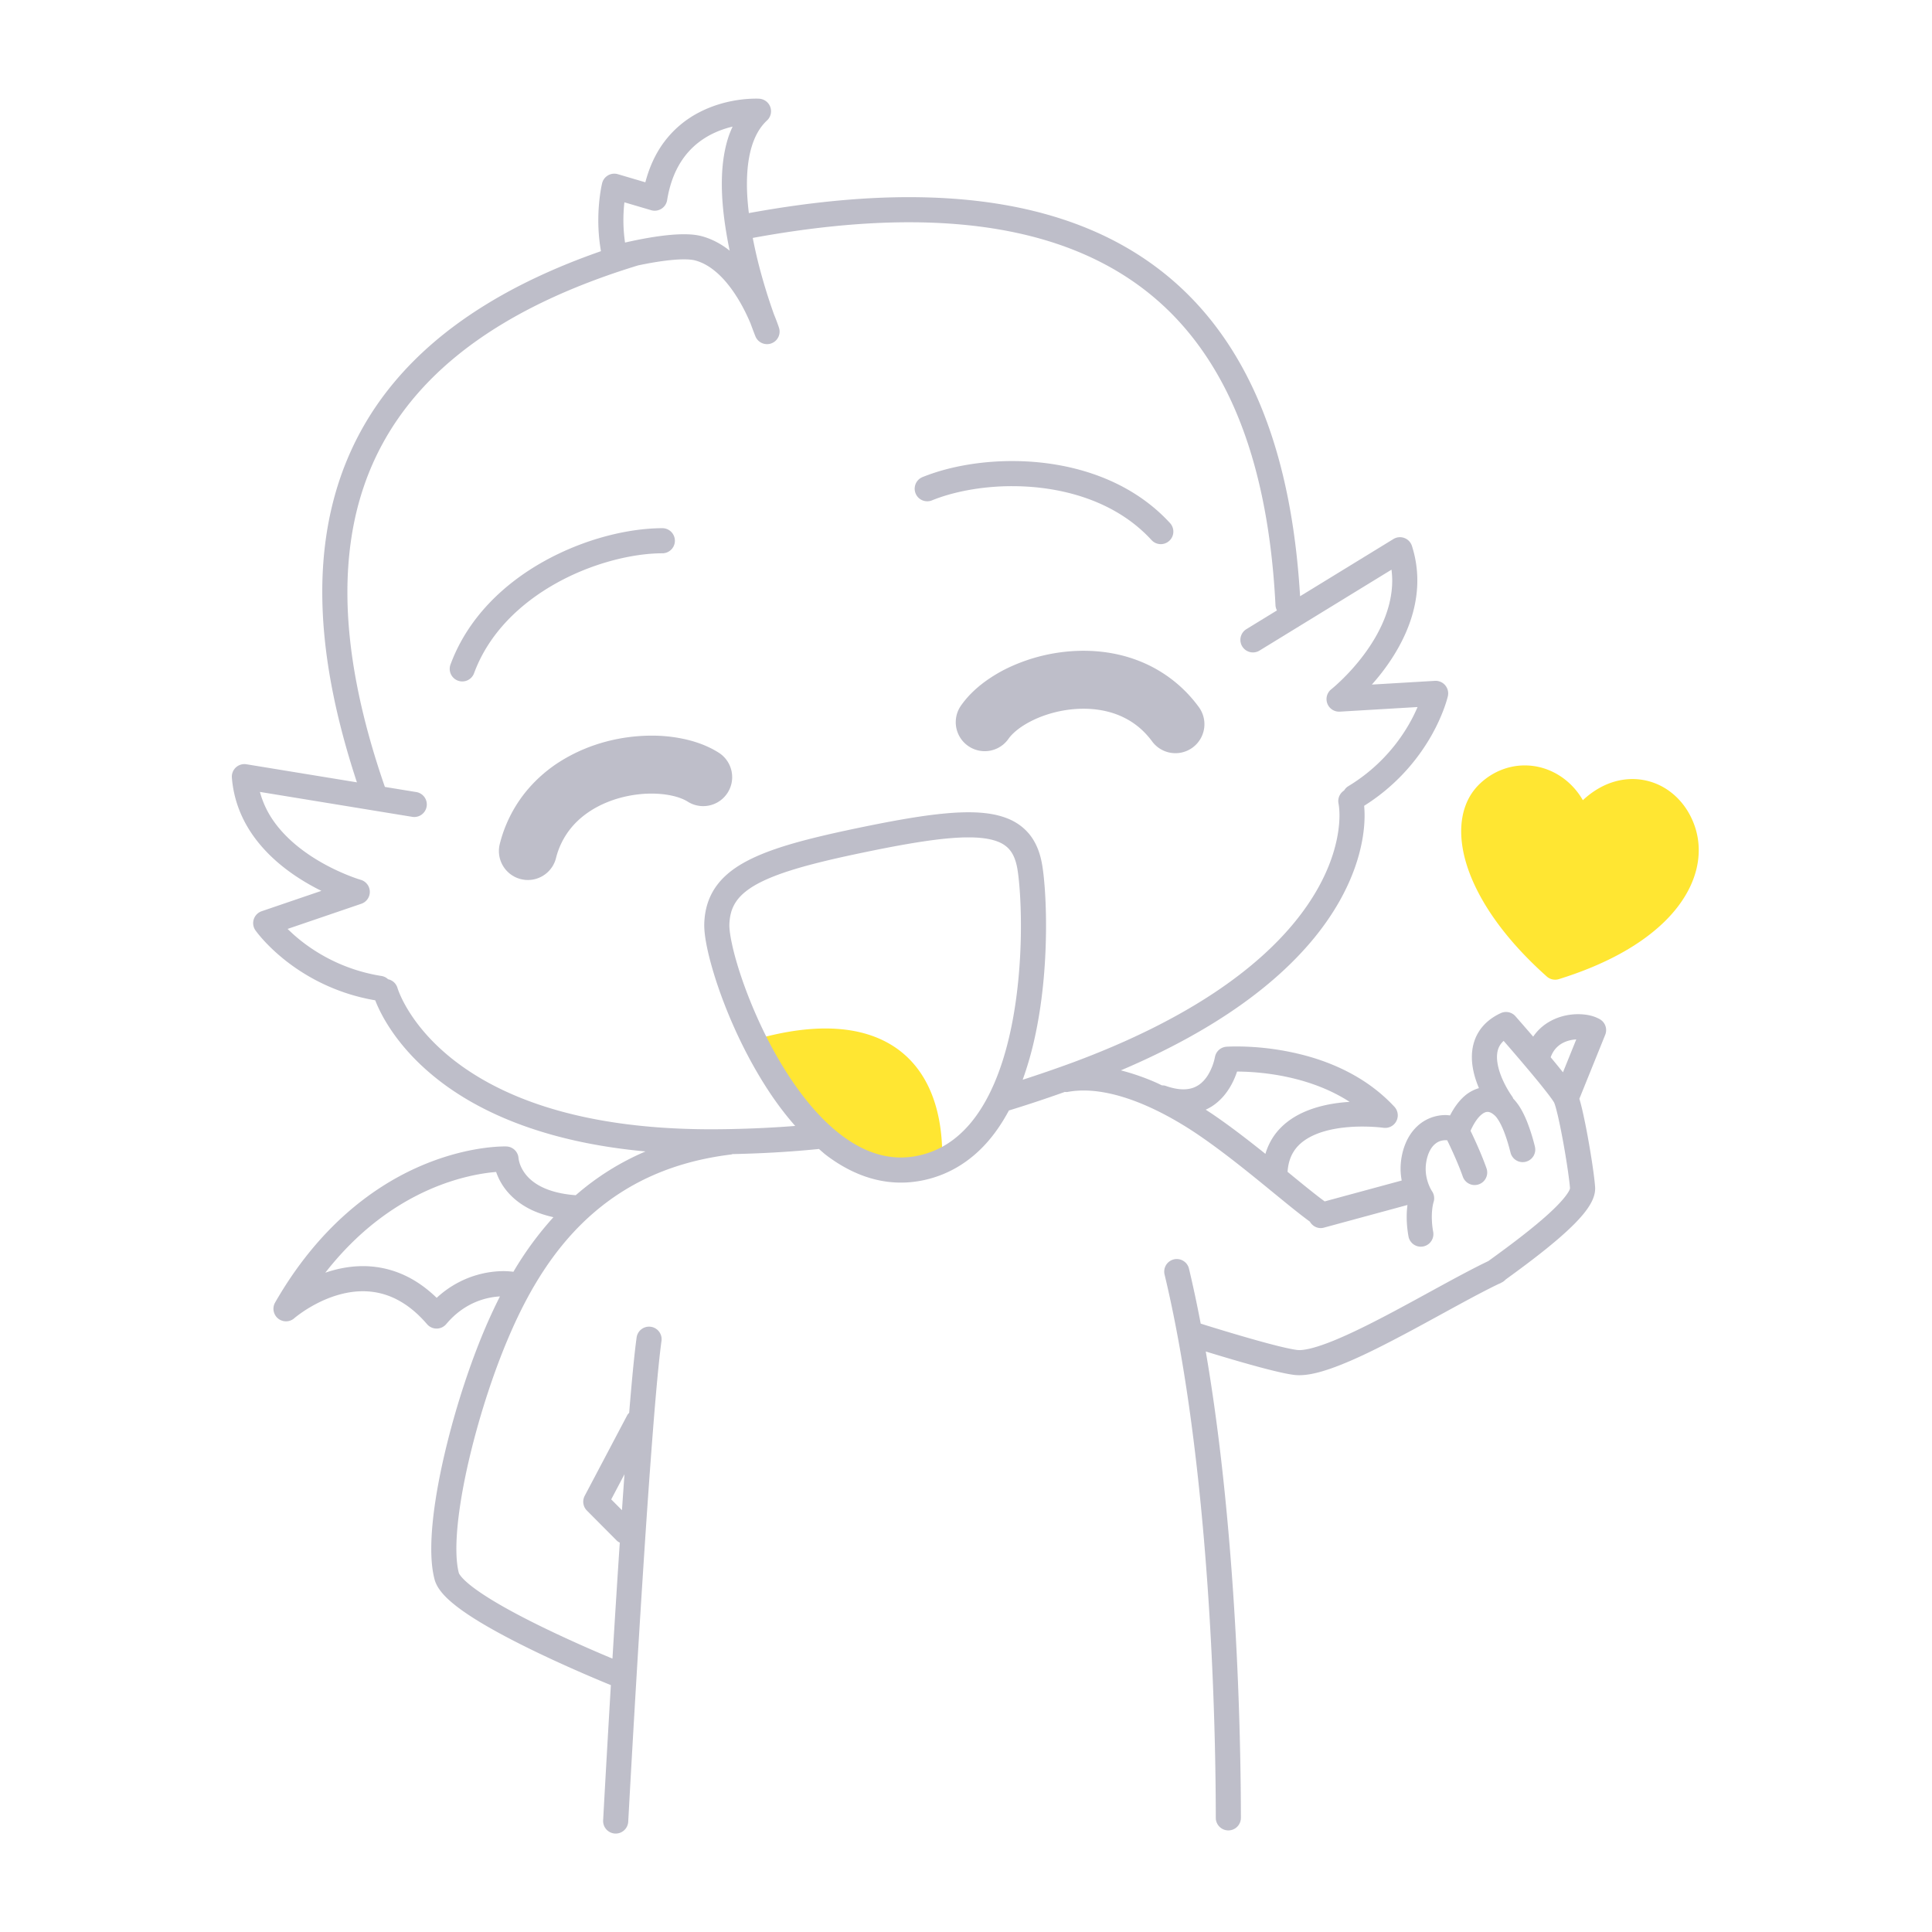 <svg xmlns="http://www.w3.org/2000/svg" width="200" height="200" fill="none"><path fill="#FFE632" d="M78.394 107.549s.342 3.538 6.642 9.962c6.299 6.423 12.32 3.006 12.32 3.006.126-.393.189-.804.182-1.225-.146-9.949-6.644-15.243-19.144-11.743ZM172.921 81.976a6.494 6.494 0 0 0-3.928-1.33c-1.173 0-2.379.321-3.507.973a8.768 8.768 0 0 0-1.627 1.218c-1.301-2.256-3.6-3.607-6.013-3.6-1.618-.005-3.276.608-4.615 1.859a5.91 5.91 0 0 0-1.485 2.208c-.328.844-.484 1.774-.484 2.755.003 2.153.739 4.564 2.197 7.113 1.461 2.548 3.659 5.237 6.664 7.916.341.303.815.406 1.251.271 4.922-1.53 8.495-3.586 10.886-5.903 2.384-2.31 3.593-4.924 3.593-7.443 0-.862-.143-1.705-.417-2.5-.508-1.467-1.389-2.687-2.515-3.537Z"/><path fill="#BEBEC9" d="M74.463 77.956c-1.015-.653-2.132-1.087-3.31-1.377a15.692 15.692 0 0 0-3.708-.426c-3.041.007-6.329.767-9.255 2.547a14.623 14.623 0 0 0-3.944 3.498 13.994 13.994 0 0 0-2.506 5.157 3 3 0 1 0 5.814 1.484 7.976 7.976 0 0 1 1.431-2.962c.951-1.226 2.264-2.159 3.772-2.79 1.5-.63 3.182-.936 4.688-.934.845 0 1.631.095 2.284.255.653.158 1.168.385 1.48.589a3 3 0 0 0 3.254-5.04ZM124.069 73.152a13.944 13.944 0 0 0-5.55-4.479c-2.074-.926-4.256-1.306-6.355-1.306a18.32 18.32 0 0 0-7.315 1.543 15.283 15.283 0 0 0-3.01 1.744c-.905.682-1.71 1.464-2.359 2.39a3 3 0 1 0 4.92 3.435c.198-.287.552-.66 1.045-1.03.737-.557 1.775-1.099 2.95-1.478a12.357 12.357 0 0 1 3.769-.604c1.377 0 2.717.251 3.908.784 1.194.538 2.255 1.337 3.176 2.573a3 3 0 1 0 4.821-3.571ZM112.568 51.612c2.504.897 4.802 2.29 6.647 4.306a1.3 1.3 0 0 0 1.919-1.754c-2.172-2.374-4.858-3.987-7.69-5-2.835-1.013-5.82-1.436-8.66-1.436-3.481.002-6.74.63-9.285 1.66a1.3 1.3 0 1 0 .978 2.41c2.163-.882 5.147-1.473 8.307-1.47 2.581 0 5.282.389 7.784 1.284ZM57.578 60.376c3.721-2.082 7.91-3.098 10.99-3.099a1.3 1.3 0 0 0-.007-2.6c-3.612.015-8.118 1.132-12.249 3.428-4.117 2.296-7.875 5.814-9.677 10.687a1.3 1.3 0 1 0 2.44.9c1.519-4.127 4.77-7.234 8.503-9.316Z"/><path fill="#BEBEC9" d="M165.62 105.514c-.672-.38-1.42-.52-2.252-.527-1.019.002-2.166.25-3.211.92a5.09 5.09 0 0 0-1.443 1.406c-1.03-1.198-1.834-2.11-1.836-2.113a1.298 1.298 0 0 0-1.524-.319c-1.02.471-1.808 1.156-2.301 1.973-.497.815-.686 1.718-.685 2.571.003 1.136.311 2.21.712 3.171.006.016.014.03.021.046a4.015 4.015 0 0 0-1.708 1.017c-.496.487-.917 1.096-1.284 1.808-.147-.013-.294-.036-.439-.036a4.282 4.282 0 0 0-3 1.197c-.793.761-1.306 1.802-1.545 2.99a6.98 6.98 0 0 0-.137 1.377c0 .439.049.837.115 1.212l-7.971 2.162c-.946-.685-2.292-1.789-3.846-3.062.073-1.005.356-1.726.775-2.304.663-.911 1.769-1.529 3.078-1.901 1.299-.372 2.75-.483 3.903-.481.647 0 1.201.033 1.588.065.193.016.345.033.446.044l.111.014.028.004a1.302 1.302 0 0 0 1.138-2.171c-2.698-2.906-6.107-4.455-9.153-5.288a27.988 27.988 0 0 0-7.191-.96c-.645 0-1.026.027-1.053.029a1.298 1.298 0 0 0-1.188 1.089h-.001a5.77 5.77 0 0 1-.712 1.831c-.259.416-.588.791-.986 1.052-.403.26-.873.434-1.563.438-.488 0-1.091-.096-1.832-.357-.129-.046-.26-.051-.39-.056-.21-.097-.41-.2-.625-.294a24.024 24.024 0 0 0-3.627-1.258c10.126-4.304 16.316-9.178 20.03-13.729 4.195-5.14 5.202-9.835 5.199-12.662 0-.364-.017-.692-.046-.996a20.588 20.588 0 0 0 6.922-7.196c1.318-2.308 1.725-4.063 1.746-4.153a1.301 1.301 0 0 0-1.344-1.586l-6.525.386c.337-.381.684-.79 1.037-1.247.9-1.167 1.808-2.572 2.501-4.174.693-1.602 1.169-3.409 1.17-5.353 0-1.158-.171-2.361-.559-3.578a1.3 1.3 0 0 0-1.918-.713l-9.661 5.921c-.708-11.909-3.651-22.137-9.984-29.492-3.235-3.754-7.352-6.729-12.413-8.743-5.062-2.016-11.059-3.078-18.093-3.078-4.983 0-10.496.54-16.573 1.65-.122-1.02-.2-2.034-.198-3.006-.001-1.428.154-2.762.497-3.885.344-1.128.862-2.03 1.583-2.7.38-.352.514-.9.34-1.388a1.303 1.303 0 0 0-1.14-.862 6.031 6.031 0 0 0-.369-.009c-.903.005-3.359.114-5.899 1.443a10.572 10.572 0 0 0-3.602 3.07c-.826 1.111-1.493 2.493-1.927 4.149l-2.845-.84a1.294 1.294 0 0 0-1.015.12c-.31.178-.53.47-.615.817-.017.07-.394 1.615-.395 3.85 0 .954.074 2.037.275 3.183-9.602 3.351-16.61 7.881-21.319 13.47-5.212 6.18-7.537 13.617-7.53 21.83.002 6.142 1.293 12.737 3.587 19.686L25.51 79.117a1.3 1.3 0 0 0-1.506 1.385c.193 2.46 1.122 4.549 2.368 6.234 1.875 2.533 4.427 4.21 6.5 5.286.138.071.267.132.4.198l-6.186 2.11a1.302 1.302 0 0 0-.644 1.977c.054.076 1.094 1.546 3.186 3.184a20.585 20.585 0 0 0 9.216 4.061c.501 1.302 2.074 4.598 6.065 7.867 4.198 3.443 11.047 6.783 21.917 7.778a27.116 27.116 0 0 0-7.227 4.532c-1.584-.12-2.72-.46-3.537-.867-1.231-.62-1.78-1.379-2.083-1.987a3.331 3.331 0 0 1-.262-.746l-.033-.19-.003-.031h-.003a1.3 1.3 0 0 0-1.24-1.226c-.018 0-.082-.003-.19-.003-.846.001-4.527.127-9.148 2.218-4.62 2.088-10.164 6.171-14.62 13.94a1.3 1.3 0 0 0 1.985 1.624v-.001c.055-.047.905-.768 2.21-1.457 1.304-.692 3.052-1.337 4.89-1.333a7.564 7.564 0 0 1 3.236.715c1.11.517 2.258 1.357 3.41 2.697a1.303 1.303 0 0 0 1.982-.011c.97-1.153 2.034-1.862 3.077-2.298a7.61 7.61 0 0 1 2.483-.568 56.65 56.65 0 0 0-1.657 3.591c-1.456 3.472-2.81 7.602-3.807 11.611-.996 4.014-1.641 7.884-1.645 10.919.002 1.177.095 2.233.34 3.166.115.432.318.788.556 1.118.45.612 1.046 1.152 1.76 1.705 1.248.96 2.867 1.93 4.62 2.877 4.502 2.428 9.867 4.66 11.317 5.252-.473 7.95-.8 13.993-.8 13.995a1.3 1.3 0 1 0 2.597.141l.097-1.772c.22-3.969.786-14.019 1.434-24.061.323-5.021.668-10.04 1-14.293.33-4.25.65-7.749.916-9.666a1.3 1.3 0 0 0-2.575-.356c-.236 1.711-.499 4.46-.774 7.82-.068.077-.145.144-.194.238l-4.41 8.359a1.3 1.3 0 0 0 .227 1.524l3.104 3.12c.088.089.195.142.3.2a2129.79 2129.79 0 0 0-.758 12.006c-1.837-.767-5.521-2.353-8.923-4.099-1.858-.953-3.632-1.956-4.94-2.869-.653-.453-1.188-.887-1.543-1.247a3.27 3.27 0 0 1-.39-.458.792.792 0 0 1-.107-.196c-.163-.609-.255-1.474-.254-2.504-.003-2.67.601-6.416 1.568-10.291.964-3.879 2.287-7.91 3.682-11.233 1.667-3.979 3.988-8.396 7.61-12 3.629-3.603 8.526-6.432 15.596-7.29.045-.005.08-.031.124-.041 3.028-.064 5.995-.229 8.953-.529.248.209.485.436.741.631 2.257 1.716 4.87 2.851 7.742 2.85.779 0 1.572-.083 2.374-.256 2.718-.582 4.923-2.045 6.611-3.978.85-.973 1.57-2.067 2.198-3.233a133.247 133.247 0 0 0 5.782-1.919c.092.002.181.021.276.003h-.001a9.084 9.084 0 0 1 1.678-.151c2.08-.003 4.353.645 6.445 1.557 2.093.908 4.004 2.068 5.395 3.012 2.236 1.517 4.563 3.367 6.635 5.055 1.96 1.596 3.661 3.018 4.943 3.949.286.503.866.783 1.45.625l8.654-2.348a9.454 9.454 0 0 0-.079 1.236c0 .585.049 1.266.186 2.025a1.3 1.3 0 0 0 2.559-.459v-.001a8.843 8.843 0 0 1-.145-1.565c0-.526.053-.93.101-1.188.024-.13.047-.223.062-.277l.014-.051.001-.003h-.001a1.302 1.302 0 0 0-.169-1.162l.002-.001c-.019-.019-.652-.994-.644-2.298 0-.272.026-.56.087-.862v-.002c.157-.777.461-1.308.795-1.626.34-.316.697-.467 1.201-.474.046 0 .099.01.147.012.259.531 1.106 2.31 1.612 3.761a1.3 1.3 0 0 0 2.455-.858c-.534-1.521-1.316-3.185-1.655-3.887.321-.721.673-1.243.982-1.542.367-.351.61-.413.782-.416.168.003.399.059.757.387.234.205.606.805.893 1.53.295.725.543 1.567.724 2.295a1.3 1.3 0 1 0 2.523-.628 20.015 20.015 0 0 0-.84-2.648c-.351-.843-.762-1.646-1.399-2.308-.028-.054-.037-.114-.073-.166h-.001a10.627 10.627 0 0 1-1.1-1.972c-.314-.745-.512-1.525-.509-2.166.002-.488.101-.881.306-1.22a2.15 2.15 0 0 1 .382-.452l.149.17c.797.917 2.006 2.32 3.06 3.595a62.507 62.507 0 0 1 1.387 1.728c.185.242.342.456.456.621l.134.203.035.059.007.014c.013.022.085.212.156.463.262.904.619 2.655.91 4.341.289 1.663.523 3.319.578 4.073a1.356 1.356 0 0 1-.171.374c-.223.38-.679.932-1.278 1.529-1.756 1.764-4.686 3.949-7.009 5.623-2.865 1.37-6.788 3.645-10.531 5.609-1.925 1.011-3.794 1.934-5.396 2.591-.8.328-1.533.589-2.159.762-.624.175-1.144.255-1.476.253l-.2-.01c-.457-.049-1.425-.259-2.524-.544-1.661-.428-3.687-1.023-5.29-1.509-.802-.242-1.499-.458-1.995-.614l-.203-.063a127.452 127.452 0 0 0-1.209-5.676 1.3 1.3 0 1 0-2.528.607c4.039 16.792 5.28 40.225 5.299 56.232a1.3 1.3 0 1 0 2.6-.003c-.023-13.599-.901-32.409-3.638-48.275.76.233 1.679.512 2.656.799 1.216.357 2.508.723 3.659 1.02 1.16.296 2.145.524 2.883.61.164.018.327.026.49.026.692-.002 1.403-.136 2.17-.347 2.66-.744 6.091-2.491 9.544-4.341 3.307-1.777 6.596-3.648 8.942-4.77.074-.034.154-.051.223-.101l.03-.021a1.296 1.296 0 0 0 .444-.323c1.783-1.292 3.874-2.843 5.618-4.362.95-.829 1.794-1.641 2.443-2.434.325-.398.603-.791.82-1.21.213-.418.383-.871.388-1.422l-.005-.153-.001-.009c-.078-1.077-.384-3.116-.745-5.111a61.267 61.267 0 0 0-.562-2.776 21.714 21.714 0 0 0-.279-1.095l-.043-.139 2.676-6.622c.243-.6.009-1.285-.551-1.611ZM63.273 155.217l1.373-2.603c-.087 1.211-.174 2.454-.261 3.721l-1.112-1.118Zm-10.126-23.563a8.469 8.469 0 0 0-.974-.068c-1.149 0-2.506.206-3.904.788a10.458 10.458 0 0 0-3.064 1.977c-1.07-1.036-2.182-1.801-3.306-2.323a10.186 10.186 0 0 0-4.334-.958c-1.423.002-2.732.285-3.889.679 3.487-4.466 7.256-7.011 10.496-8.483 3.16-1.433 5.824-1.835 7.188-1.945.177.518.465 1.138.956 1.783.572.749 1.414 1.502 2.586 2.085.68.338 1.481.611 2.39.815a34.27 34.27 0 0 0-4.145 5.65Zm11.492-110.71 2.77.817c.356.105.745.05 1.06-.147.314-.198.531-.526.591-.892.32-1.959.968-3.378 1.76-4.45 1.189-1.6 2.746-2.46 4.19-2.933.284-.093.56-.167.828-.23-.194.422-.37.854-.505 1.302-.442 1.457-.61 3.032-.61 4.643.002 1.573.167 3.182.417 4.748.002.01-.002.02 0 .03.001.007.007.012.008.02.115.71.242 1.414.387 2.096-.832-.659-1.79-1.2-2.89-1.497-.588-.155-1.2-.2-1.846-.202-1.597.003-3.422.306-4.89.6-.445.09-.849.18-1.205.26a16.133 16.133 0 0 1-.065-4.166Zm38.941 89.505c-.807 2.343-1.895 4.438-3.29 6.026-1.4 1.59-3.073 2.686-5.204 3.151a8.678 8.678 0 0 1-1.826.197c-2.48.001-4.814-1.108-6.993-2.989-3.26-2.808-6.013-7.312-7.888-11.521-.94-2.103-1.67-4.132-2.156-5.826a25.057 25.057 0 0 1-.547-2.247c-.12-.635-.174-1.153-.173-1.461l.002-.083v-.003c.036-.976.257-1.686.675-2.324.318-.479.767-.93 1.412-1.374.964-.665 2.367-1.291 4.238-1.883 1.87-.594 4.203-1.158 7.023-1.751l-.268-1.272.268 1.272c5.024-1.06 8.795-1.68 11.398-1.675 1.803-.004 2.99.3 3.688.77.356.238.618.513.843.89.222.376.402.865.519 1.502.089.483.188 1.3.261 2.327.074 1.028.123 2.275.123 3.66.003 4.294-.483 9.931-2.105 14.614Zm7.425-.443.002-.001a137.072 137.072 0 0 1-5.139 1.77 34.572 34.572 0 0 0 1.265-4.426c.878-4.018 1.151-8.15 1.152-11.514 0-1.447-.051-2.751-.129-3.846-.079-1.096-.182-1.974-.298-2.61-.159-.867-.426-1.658-.838-2.357-.613-1.052-1.578-1.845-2.732-2.298-1.157-.46-2.488-.636-4.037-.638-2.99.004-6.849.664-11.933 1.73-5.09 1.077-8.721 2.048-11.287 3.473-1.28.715-2.307 1.57-3.018 2.643-.714 1.071-1.067 2.328-1.107 3.675v-.003l-.003.175c.003.75.138 1.64.378 2.712.845 3.72 3.03 9.525 6.355 14.546a32.596 32.596 0 0 0 2.682 3.52 115.521 115.521 0 0 1-8.706.346c-14.471-.006-22.557-3.817-27.055-7.495-2.25-1.843-3.61-3.667-4.407-5.012a12.643 12.643 0 0 1-.809-1.598 7.38 7.38 0 0 1-.159-.418l-.03-.094-.005-.016h-.002a1.287 1.287 0 0 0-.973-.899 1.261 1.261 0 0 0-.646-.332v-.001a17.965 17.965 0 0 1-8.296-3.594 16.823 16.823 0 0 1-1.457-1.283l7.63-2.603c.538-.183.893-.693.88-1.262a1.298 1.298 0 0 0-.941-1.218l-.018-.005c-.245-.07-2.885-.898-5.45-2.67-1.284-.883-2.544-1.997-3.502-3.339a9.623 9.623 0 0 1-1.466-3.085l15.8 2.585a1.3 1.3 0 0 0 .42-2.565l-3.283-.537c-2.51-7.244-3.882-14.014-3.88-20.16.007-7.74 2.137-14.467 6.918-20.154 4.777-5.674 12.281-10.342 23.165-13.672.286-.06.592-.122.91-.182 1.269-.241 2.739-.448 3.843-.446.504-.001.93.047 1.172.114.923.247 1.782.804 2.56 1.562 1.167 1.132 2.103 2.695 2.717 3.968.183.378.336.725.464 1.032.284.785.474 1.258.48 1.272a1.299 1.299 0 0 0 2.444-.879c-.01-.03-.177-.556-.505-1.348a58.98 58.98 0 0 1-1.326-4.19 49.032 49.032 0 0 1-.88-3.75c5.974-1.094 11.355-1.62 16.169-1.62 6.775 0 12.436 1.025 17.131 2.895 7.039 2.812 11.948 7.493 15.295 13.736 3.341 6.241 5.069 14.073 5.518 23.019.01.194.067.37.151.532l-3.163 1.939a1.3 1.3 0 0 0 1.359 2.217l13.662-8.374c.046.377.075.75.075 1.12 0 1.515-.373 2.972-.956 4.321-.872 2.023-2.22 3.784-3.352 5.019a21.763 21.763 0 0 1-1.438 1.434c-.181.165-.326.29-.423.37l-.108.09-.025.02-.003.003a1.3 1.3 0 0 0 .882 2.319l8.048-.477a17.12 17.12 0 0 1-.977 1.928 17.97 17.97 0 0 1-6.21 6.275 1.268 1.268 0 0 0-.421.438c-.436.28-.684.8-.578 1.34h-.001c.055.275.102.703.102 1.239-.003 2.234-.788 6.326-4.615 11.018-3.828 4.693-10.739 10.015-23.042 14.576Zm20.959 7.46a6.47 6.47 0 0 0-.967 1.983c-1.753-1.406-3.64-2.867-5.519-4.142-.204-.138-.441-.288-.665-.434a5.03 5.03 0 0 0 .759-.421c1.21-.833 1.869-1.988 2.254-2.899.093-.222.17-.432.233-.624 1.28.002 3.754.128 6.456.868 1.727.471 3.534 1.191 5.198 2.268-1.522.095-3.287.38-4.915 1.141-1.062.499-2.073 1.223-2.834 2.26Zm29.834-6.461a92.308 92.308 0 0 0-1.273-1.557c.237-.652.595-1.059 1.042-1.356.473-.31 1.068-.464 1.608-.493l-1.377 3.406Z"/></svg>